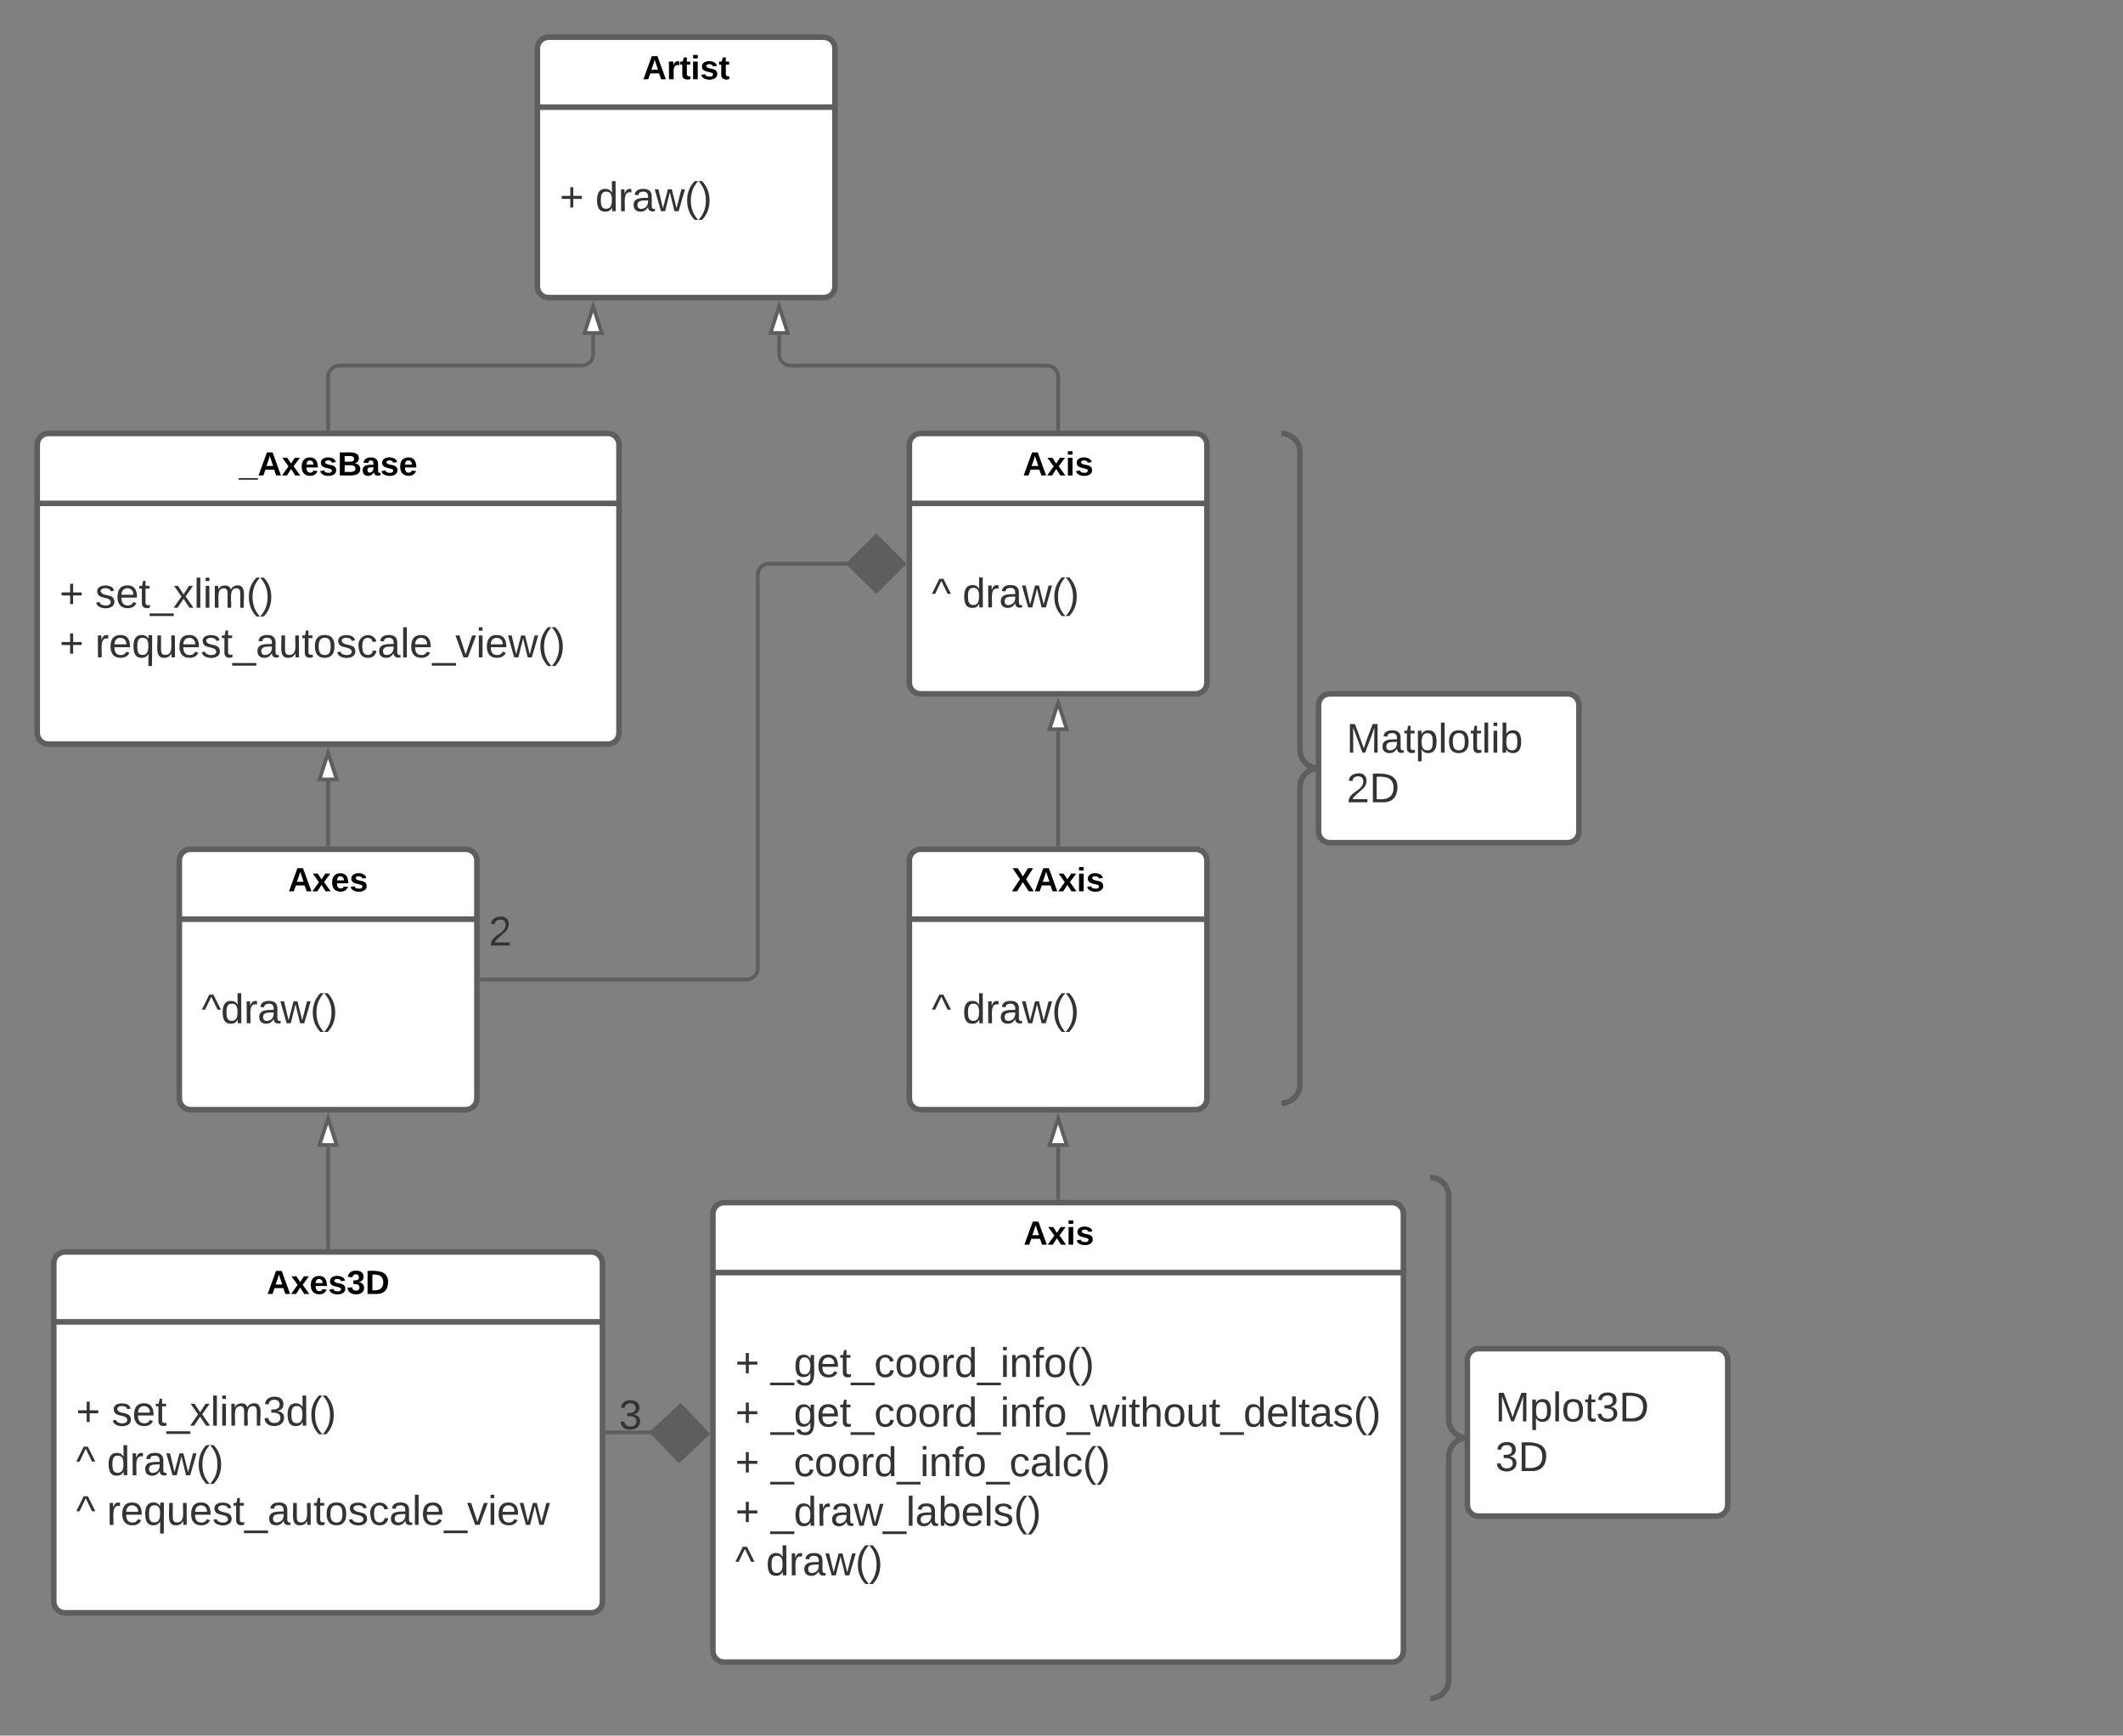 <svg xmlns="http://www.w3.org/2000/svg" xmlns:xlink="http://www.w3.org/1999/xlink" xmlns:lucid="lucid" width="1141.41" height="933"><rect width="100%" height="100%" fill="#808080" stroke="none"/><g transform="translate(8.906 13)" lucid:page-tab-id="l5jilAk-vM97"><path d="M780 718c0-3.3 2.7-6 6-6h128c3.3 0 6 2.7 6 6v78c0 3.3-2.7 6-6 6H786c-3.3 0-6-2.7-6-6zM700 366c0-3.3 2.7-6 6-6h128c3.3 0 6 2.7 6 6v68c0 3.3-2.7 6-6 6H706c-3.3 0-6-2.7-6-6z" stroke="#5e5e5e" stroke-width="3" fill="#fff"/><path d="M167.5 217.5v-28c0-3.3 2.7-6 6-6H304c3.3 0 6-2.7 6-6V167" stroke="#5e5e5e" stroke-width="2" fill="none"/><path d="M168.5 218.5h-2v-1.03h2z" fill="#5e5e5e"/><path d="M310 151.74l4.64 14.26h-9.28z" stroke="#5e5e5e" stroke-width="2" fill="#fff"/><path d="M167.5 441.03V407" stroke="#5e5e5e" stroke-width="2" fill="none"/><path d="M168.5 442.03h-2V441h2z" fill="#5e5e5e"/><path d="M167.5 391.74l4.64 14.26h-9.28z" stroke="#5e5e5e" stroke-width="2" fill="#fff"/><path d="M560 217.5v-28c0-3.3-2.7-6-6-6H416c-3.3 0-6-2.7-6-6V167" stroke="#5e5e5e" stroke-width="2" fill="none"/><path d="M561 218.5h-2v-1.03h2z" fill="#5e5e5e"/><path d="M410 151.74l4.64 14.26h-9.28z" stroke="#5e5e5e" stroke-width="2" fill="#fff"/><path d="M167.5 657.5v-53.96" stroke="#5e5e5e" stroke-width="2" fill="none"/><path d="M168.5 658.5h-2v-1.03h2z" fill="#5e5e5e"/><path d="M167.5 588.27l4.64 14.27h-9.28z" stroke="#5e5e5e" stroke-width="2" fill="#fff"/><path d="M11.1 226c0-3.3 2.68-6 6-6h300.8c3.32 0 6 2.7 6 6v155c0 3.3-2.68 6-6 6H17.1c-3.32 0-6-2.7-6-6z" stroke="#5e5e5e" stroke-width="3" fill="#fff"/><path d="M11.1 257.6h312.8" stroke="#5e5e5e" stroke-width="3" fill="none"/><use xlink:href="#a" transform="matrix(1,0,0,1,19.094,228) translate(100.55 14.6)"/><use xlink:href="#b" transform="matrix(1,0,0,1,23.094,265.6) translate(0 48.111)"/><use xlink:href="#c" transform="matrix(1,0,0,1,23.094,265.6) translate(19.136 48.111)"/><use xlink:href="#b" transform="matrix(1,0,0,1,23.094,265.6) translate(0 74.778)"/><use xlink:href="#d" transform="matrix(1,0,0,1,23.094,265.6) translate(19.136 74.778)"/><path d="M20 666c0-3.3 2.7-6 6-6h283c3.3 0 6 2.7 6 6v182c0 3.3-2.7 6-6 6H26c-3.3 0-6-2.7-6-6z" stroke="#5e5e5e" stroke-width="3" fill="#fff"/><path d="M20 697.6h295" stroke="#5e5e5e" stroke-width="3" fill="none"/><use xlink:href="#e" transform="matrix(1,0,0,1,28,668) translate(106.55 14.6)"/><use xlink:href="#b" transform="matrix(1,0,0,1,32,705.6) translate(0 47.778)"/><use xlink:href="#f" transform="matrix(1,0,0,1,32,705.6) translate(19.136 47.778)"/><use xlink:href="#g" transform="matrix(1,0,0,1,32,705.6) translate(0 74.444)"/><use xlink:href="#h" transform="matrix(1,0,0,1,32,705.6) translate(16.543 74.444)"/><use xlink:href="#g" transform="matrix(1,0,0,1,32,705.6) translate(0 101.111)"/><use xlink:href="#i" transform="matrix(1,0,0,1,32,705.6) translate(16.543 101.111)"/><path d="M250 513.53h142.5c3.3 0 6-2.68 6-6V296c0-3.3 2.7-6 6-6h43.25" stroke="#5e5e5e" stroke-width="2" fill="none"/><path d="M250.03 514.53H249v-2h1.03z" fill="#5e5e5e"/><path d="M477.1 290l-14.86 14.85L447.1 290l15.14-14.85z" stroke="#5e5e5e" stroke-width="2" fill="#5e5e5e"/><path d="M560 441.03V380" stroke="#5e5e5e" stroke-width="2" fill="none"/><path d="M561 442.03h-2V441h2z" fill="#5e5e5e"/><path d="M560 364.74l4.64 14.26h-9.28z" stroke="#5e5e5e" stroke-width="2" fill="#fff"/><path d="M560 631v-27.46" stroke="#5e5e5e" stroke-width="2" fill="none"/><path d="M561 632h-2v-1.03h2z" fill="#5e5e5e"/><path d="M560 588.27l4.64 14.27h-9.28z" stroke="#5e5e5e" stroke-width="2" fill="#fff"/><path d="M317.5 757h25.47" stroke="#5e5e5e" stroke-width="2" fill="none"/><path d="M317.53 758h-1.03v-2h1.03z" fill="#5e5e5e"/><path d="M371.46 757.8l-15.26 14.43-14.73-15.27 15.57-14.42z" stroke="#5e5e5e" stroke-width="2" fill="#5e5e5e"/><path d="M300 726c0-3.3 2.7-6 6-6h48c3.3 0 6 2.7 6 6v48c0 3.3-2.7 6-6 6h-48c-3.3 0-6-2.7-6-6z" stroke="#000" stroke-opacity="0" stroke-width="3" fill="#fff" fill-opacity="0"/><use xlink:href="#j" transform="matrix(1,0,0,1,305,725) translate(18.827 30.278)"/><path d="M220 466c0-3.3 2.7-6 6-6h68c3.3 0 6 2.7 6 6v48c0 3.3-2.7 6-6 6h-68c-3.3 0-6-2.7-6-6z" stroke="#000" stroke-opacity="0" stroke-width="3" fill="#fff" fill-opacity="0"/><use xlink:href="#k" transform="matrix(1,0,0,1,225,465) translate(28.827 30.278)"/><path d="M374.38 639.5c0-3.3 2.68-6 6-6h359.25c3.3 0 6 2.7 6 6v235c0 3.3-2.7 6-6 6H380.38c-3.32 0-6-2.7-6-6z" stroke="#5e5e5e" stroke-width="3" fill="#fff"/><path d="M374.38 671.1h371.25" stroke="#5e5e5e" stroke-width="3" fill="none"/><use xlink:href="#l" transform="matrix(1,0,0,1,382.375,641.5) translate(159.025 14.6)"/><use xlink:href="#b" transform="matrix(1,0,0,1,386.375,679.1) translate(0 48.111)"/><use xlink:href="#m" transform="matrix(1,0,0,1,386.375,679.1) translate(19.136 48.111)"/><use xlink:href="#b" transform="matrix(1,0,0,1,386.375,679.1) translate(0 74.778)"/><use xlink:href="#n" transform="matrix(1,0,0,1,386.375,679.1) translate(19.136 74.778)"/><use xlink:href="#b" transform="matrix(1,0,0,1,386.375,679.1) translate(0 101.444)"/><use xlink:href="#o" transform="matrix(1,0,0,1,386.375,679.1) translate(19.136 101.444)"/><use xlink:href="#b" transform="matrix(1,0,0,1,386.375,679.1) translate(0 128.111)"/><use xlink:href="#p" transform="matrix(1,0,0,1,386.375,679.1) translate(19.136 128.111)"/><use xlink:href="#g" transform="matrix(1,0,0,1,386.375,679.1) translate(0 154.778)"/><use xlink:href="#q" transform="matrix(1,0,0,1,386.375,679.1) translate(16.543 154.778)"/><path d="M280 13c0-3.3 2.7-6 6-6h148c3.3 0 6 2.7 6 6v128c0 3.3-2.7 6-6 6H286c-3.3 0-6-2.7-6-6z" stroke="#5e5e5e" stroke-width="3" fill="#fff"/><path d="M280 44.6h160" stroke="#5e5e5e" stroke-width="3" fill="none"/><use xlink:href="#r" transform="matrix(1,0,0,1,288,15) translate(48.575 14.6)"/><use xlink:href="#b" transform="matrix(1,0,0,1,292,52.6) translate(0 47.944)"/><use xlink:href="#q" transform="matrix(1,0,0,1,292,52.6) translate(19.136 47.944)"/><path d="M87.5 449.53c0-3.3 2.7-6 6-6h148c3.3 0 6 2.7 6 6v128c0 3.32-2.7 6-6 6h-148c-3.3 0-6-2.68-6-6z" stroke="#5e5e5e" stroke-width="3" fill="#fff"/><path d="M87.5 481.13h160" stroke="#5e5e5e" stroke-width="3" fill="none"/><g><use xlink:href="#s" transform="matrix(1,0,0,1,95.5,451.535) translate(50.525 14.6)"/></g><g><use xlink:href="#t" transform="matrix(1,0,0,1,99.5,489.135) translate(0 47.944)"/></g><path d="M480 226c0-3.3 2.7-6 6-6h148c3.3 0 6 2.7 6 6v128c0 3.3-2.7 6-6 6H486c-3.3 0-6-2.7-6-6z" stroke="#5e5e5e" stroke-width="3" fill="#fff"/><path d="M480 257.6h160" stroke="#5e5e5e" stroke-width="3" fill="none"/><g><use xlink:href="#l" transform="matrix(1,0,0,1,488,228) translate(53.025 14.6)"/></g><g><use xlink:href="#g" transform="matrix(1,0,0,1,492,265.6) translate(0 47.944)"/><use xlink:href="#q" transform="matrix(1,0,0,1,492,265.6) translate(16.543 47.944)"/></g><path d="M480 449.53c0-3.3 2.7-6 6-6h148c3.3 0 6 2.7 6 6v128c0 3.32-2.7 6-6 6H486c-3.3 0-6-2.68-6-6z" stroke="#5e5e5e" stroke-width="3" fill="#fff"/><path d="M480 481.13h160" stroke="#5e5e5e" stroke-width="3" fill="none"/><g><use xlink:href="#u" transform="matrix(1,0,0,1,488,451.535) translate(47.025 14.6)"/></g><g><use xlink:href="#g" transform="matrix(1,0,0,1,492,489.135) translate(0 47.944)"/><use xlink:href="#q" transform="matrix(1,0,0,1,492,489.135) translate(16.543 47.944)"/></g><path d="M760 626c0-3.3 2.7-6 6-6h340.5c3.3 0 6 2.7 6 6v268c0 3.3-2.7 6-6 6H766c-3.3 0-6-2.7-6-6z" fill="none"/><path d="M760 900c5.52 0 10-4.48 10-10V770c0-5.52 4.48-10 10-10-5.52 0-10-4.48-10-10V630c0-5.52-4.48-10-10-10" stroke="#5e5e5e" stroke-width="3" fill="none"/><g><use xlink:href="#v" transform="matrix(1,0,0,1,795,625) translate(0 126.111)"/><use xlink:href="#w" transform="matrix(1,0,0,1,795,625) translate(0 152.778)"/></g><path d="M680 226c0-3.3 2.7-6 6-6h188c3.3 0 6 2.7 6 6v348c0 3.3-2.7 6-6 6H686c-3.3 0-6-2.7-6-6z" fill="none"/><path d="M680 580c5.52 0 10-4.48 10-10V410c0-5.52 4.48-10 10-10-5.52 0-10-4.48-10-10V230c0-5.52-4.48-10-10-10" stroke="#5e5e5e" stroke-width="3" fill="none"/><g><use xlink:href="#x" transform="matrix(1,0,0,1,715,225) translate(0 166.611)"/><use xlink:href="#y" transform="matrix(1,0,0,1,715,225) translate(0 193.278)"/></g><defs><path d="M-4 44V30h207v14H-4" id="z"/><path d="M199 0l-22-63H83L61 0H9l90-248h61L250 0h-51zm-33-102l-36-108c-10 38-24 72-36 108h72" id="A"/><path d="M144 0l-44-69L55 0H2l70-98-66-92h53l41 62 40-62h54l-67 91 71 99h-54" id="B"/><path d="M185-48c-13 30-37 53-82 52C43 2 14-33 14-96s30-98 90-98c62 0 83 45 84 108H66c0 31 8 55 39 56 18 0 30-7 34-22zm-45-69c5-46-57-63-70-21-2 6-4 13-4 21h74" id="C"/><path d="M137-138c1-29-70-34-71-4 15 46 118 7 119 86 1 83-164 76-172 9l43-7c4 19 20 25 44 25 33 8 57-30 24-41C81-84 22-81 20-136c-2-80 154-74 161-7" id="D"/><path d="M182-130c37 4 62 22 62 59C244 23 116-4 24 0v-248c84 5 203-23 205 63 0 31-19 50-47 55zM76-148c40-3 101 13 101-30 0-44-60-28-101-31v61zm0 110c48-3 116 14 116-37 0-48-69-32-116-35v72" id="E"/><path d="M133-34C117-15 103 5 69 4 32 3 11-16 11-54c-1-60 55-63 116-61 1-26-3-47-28-47-18 1-26 9-28 27l-52-2c7-38 36-58 82-57s74 22 75 68l1 82c-1 14 12 18 25 15v27c-30 8-71 5-69-32zm-48 3c29 0 43-24 42-57-32 0-66-3-65 30 0 17 8 27 23 27" id="F"/><g id="a"><use transform="matrix(0.05,0,0,0.05,0,0)" xlink:href="#z"/><use transform="matrix(0.05,0,0,0.05,10,0)" xlink:href="#A"/><use transform="matrix(0.05,0,0,0.05,22.95,0)" xlink:href="#B"/><use transform="matrix(0.05,0,0,0.05,32.95,0)" xlink:href="#C"/><use transform="matrix(0.05,0,0,0.05,42.95,0)" xlink:href="#D"/><use transform="matrix(0.05,0,0,0.05,52.95,0)" xlink:href="#E"/><use transform="matrix(0.05,0,0,0.05,65.9,0)" xlink:href="#F"/><use transform="matrix(0.05,0,0,0.05,75.9,0)" xlink:href="#D"/><use transform="matrix(0.05,0,0,0.05,85.9,0)" xlink:href="#C"/></g><path fill="#333" d="M118-107v75H92v-75H18v-26h74v-75h26v75h74v26h-74" id="G"/><use transform="matrix(0.062,0,0,0.062,0,0)" xlink:href="#G" id="b"/><path fill="#333" d="M135-143c-3-34-86-38-87 0 15 53 115 12 119 90S17 21 10-45l28-5c4 36 97 45 98 0-10-56-113-15-118-90-4-57 82-63 122-42 12 7 21 19 24 35" id="H"/><path fill="#333" d="M100-194c63 0 86 42 84 106H49c0 40 14 67 53 68 26 1 43-12 49-29l28 8c-11 28-37 45-77 45C44 4 14-33 15-96c1-61 26-98 85-98zm52 81c6-60-76-77-97-28-3 7-6 17-6 28h103" id="I"/><path fill="#333" d="M59-47c-2 24 18 29 38 22v24C64 9 27 4 27-40v-127H5v-23h24l9-43h21v43h35v23H59v120" id="J"/><path fill="#333" d="M-5 72V49h209v23H-5" id="K"/><path fill="#333" d="M141 0L90-78 38 0H4l68-98-65-92h35l48 74 47-74h35l-64 92 68 98h-35" id="L"/><path fill="#333" d="M24 0v-261h32V0H24" id="M"/><path fill="#333" d="M24-231v-30h32v30H24zM24 0v-190h32V0H24" id="N"/><path fill="#333" d="M210-169c-67 3-38 105-44 169h-31v-121c0-29-5-50-35-48C34-165 62-65 56 0H25l-1-190h30c1 10-1 24 2 32 10-44 99-50 107 0 11-21 27-35 58-36 85-2 47 119 55 194h-31v-121c0-29-5-49-35-48" id="O"/><path fill="#333" d="M87 75C49 33 22-17 22-94c0-76 28-126 65-167h31c-38 41-64 92-64 168S80 34 118 75H87" id="P"/><path fill="#333" d="M33-261c38 41 65 92 65 168S71 34 33 75H2C39 34 66-17 66-93S39-220 2-261h31" id="Q"/><g id="c"><use transform="matrix(0.062,0,0,0.062,0,0)" xlink:href="#H"/><use transform="matrix(0.062,0,0,0.062,11.111,0)" xlink:href="#I"/><use transform="matrix(0.062,0,0,0.062,23.457,0)" xlink:href="#J"/><use transform="matrix(0.062,0,0,0.062,29.63,0)" xlink:href="#K"/><use transform="matrix(0.062,0,0,0.062,41.975,0)" xlink:href="#L"/><use transform="matrix(0.062,0,0,0.062,53.086,0)" xlink:href="#M"/><use transform="matrix(0.062,0,0,0.062,57.963,0)" xlink:href="#N"/><use transform="matrix(0.062,0,0,0.062,62.84,0)" xlink:href="#O"/><use transform="matrix(0.062,0,0,0.062,81.296,0)" xlink:href="#P"/><use transform="matrix(0.062,0,0,0.062,88.642,0)" xlink:href="#Q"/></g><path fill="#333" d="M114-163C36-179 61-72 57 0H25l-1-190h30c1 12-1 29 2 39 6-27 23-49 58-41v29" id="R"/><path fill="#333" d="M145-31C134-9 116 4 85 4 32 4 16-35 15-94c0-59 17-99 70-100 32-1 48 14 60 33 0-11-1-24 2-32h30l-1 268h-32zM93-21c41 0 51-33 51-76s-8-73-50-73c-40 0-46 35-46 75s5 74 45 74" id="S"/><path fill="#333" d="M84 4C-5 8 30-112 23-190h32v120c0 31 7 50 39 49 72-2 45-101 50-169h31l1 190h-30c-1-10 1-25-2-33-11 22-28 36-60 37" id="T"/><path fill="#333" d="M141-36C126-15 110 5 73 4 37 3 15-17 15-53c-1-64 63-63 125-63 3-35-9-54-41-54-24 1-41 7-42 31l-33-3c5-37 33-52 76-52 45 0 72 20 72 64v82c-1 20 7 32 28 27v20c-31 9-61-2-59-35zM48-53c0 20 12 33 32 33 41-3 63-29 60-74-43 2-92-5-92 41" id="U"/><path fill="#333" d="M100-194c62-1 85 37 85 99 1 63-27 99-86 99S16-35 15-95c0-66 28-99 85-99zM99-20c44 1 53-31 53-75 0-43-8-75-51-75s-53 32-53 75 10 74 51 75" id="V"/><path fill="#333" d="M96-169c-40 0-48 33-48 73s9 75 48 75c24 0 41-14 43-38l32 2c-6 37-31 61-74 61-59 0-76-41-82-99-10-93 101-131 147-64 4 7 5 14 7 22l-32 3c-4-21-16-35-41-35" id="W"/><path fill="#333" d="M108 0H70L1-190h34L89-25l56-165h34" id="X"/><path fill="#333" d="M206 0h-36l-40-164L89 0H53L-1-190h32L70-26l43-164h34l41 164 42-164h31" id="Y"/><g id="d"><use transform="matrix(0.062,0,0,0.062,0,0)" xlink:href="#R"/><use transform="matrix(0.062,0,0,0.062,7.346,0)" xlink:href="#I"/><use transform="matrix(0.062,0,0,0.062,19.691,0)" xlink:href="#S"/><use transform="matrix(0.062,0,0,0.062,32.037,0)" xlink:href="#T"/><use transform="matrix(0.062,0,0,0.062,44.383,0)" xlink:href="#I"/><use transform="matrix(0.062,0,0,0.062,56.728,0)" xlink:href="#H"/><use transform="matrix(0.062,0,0,0.062,67.84,0)" xlink:href="#J"/><use transform="matrix(0.062,0,0,0.062,74.012,0)" xlink:href="#K"/><use transform="matrix(0.062,0,0,0.062,86.358,0)" xlink:href="#U"/><use transform="matrix(0.062,0,0,0.062,98.704,0)" xlink:href="#T"/><use transform="matrix(0.062,0,0,0.062,111.049,0)" xlink:href="#J"/><use transform="matrix(0.062,0,0,0.062,117.222,0)" xlink:href="#V"/><use transform="matrix(0.062,0,0,0.062,129.568,0)" xlink:href="#H"/><use transform="matrix(0.062,0,0,0.062,140.679,0)" xlink:href="#W"/><use transform="matrix(0.062,0,0,0.062,151.79,0)" xlink:href="#U"/><use transform="matrix(0.062,0,0,0.062,164.136,0)" xlink:href="#M"/><use transform="matrix(0.062,0,0,0.062,169.012,0)" xlink:href="#I"/><use transform="matrix(0.062,0,0,0.062,181.358,0)" xlink:href="#K"/><use transform="matrix(0.062,0,0,0.062,193.704,0)" xlink:href="#X"/><use transform="matrix(0.062,0,0,0.062,204.815,0)" xlink:href="#N"/><use transform="matrix(0.062,0,0,0.062,209.691,0)" xlink:href="#I"/><use transform="matrix(0.062,0,0,0.062,222.037,0)" xlink:href="#Y"/><use transform="matrix(0.062,0,0,0.062,238.025,0)" xlink:href="#P"/><use transform="matrix(0.062,0,0,0.062,245.37,0)" xlink:href="#Q"/></g><path d="M128-127c34 4 56 21 59 58 7 91-148 94-172 28-4-9-6-17-7-26l51-5c1 24 16 35 40 36 23 0 39-12 38-36-1-31-31-36-65-34v-40c32 2 59-3 59-33 0-20-13-33-34-33s-33 13-35 32l-50-3c6-44 37-68 86-68 50 0 83 20 83 66 0 35-22 52-53 58" id="Z"/><path d="M24-248c120-7 223 5 221 122C244-46 201 0 124 0H24v-248zM76-40c74 7 117-18 117-86 0-67-45-88-117-82v168" id="aa"/><g id="e"><use transform="matrix(0.05,0,0,0.05,0,0)" xlink:href="#A"/><use transform="matrix(0.05,0,0,0.05,12.95,0)" xlink:href="#B"/><use transform="matrix(0.05,0,0,0.05,22.95,0)" xlink:href="#C"/><use transform="matrix(0.05,0,0,0.05,32.95,0)" xlink:href="#D"/><use transform="matrix(0.05,0,0,0.05,42.95,0)" xlink:href="#Z"/><use transform="matrix(0.05,0,0,0.05,52.95,0)" xlink:href="#aa"/></g><path fill="#333" d="M126-127c33 6 58 20 58 59 0 88-139 92-164 29-3-8-5-16-6-25l32-3c6 27 21 44 54 44 32 0 52-15 52-46 0-38-36-46-79-43v-28c39 1 72-4 72-42 0-27-17-43-46-43-28 0-47 15-49 41l-32-3c6-42 35-63 81-64 48-1 79 21 79 65 0 36-21 52-52 59" id="ab"/><path fill="#333" d="M85-194c31 0 48 13 60 33l-1-100h32l1 261h-30c-2-10 0-23-3-31C134-8 116 4 85 4 32 4 16-35 15-94c0-66 23-100 70-100zm9 24c-40 0-46 34-46 75 0 40 6 74 45 74 42 0 51-32 51-76 0-42-9-74-50-73" id="ac"/><g id="f"><use transform="matrix(0.062,0,0,0.062,0,0)" xlink:href="#H"/><use transform="matrix(0.062,0,0,0.062,11.111,0)" xlink:href="#I"/><use transform="matrix(0.062,0,0,0.062,23.457,0)" xlink:href="#J"/><use transform="matrix(0.062,0,0,0.062,29.63,0)" xlink:href="#K"/><use transform="matrix(0.062,0,0,0.062,41.975,0)" xlink:href="#L"/><use transform="matrix(0.062,0,0,0.062,53.086,0)" xlink:href="#M"/><use transform="matrix(0.062,0,0,0.062,57.963,0)" xlink:href="#N"/><use transform="matrix(0.062,0,0,0.062,62.84,0)" xlink:href="#O"/><use transform="matrix(0.062,0,0,0.062,81.296,0)" xlink:href="#ab"/><use transform="matrix(0.062,0,0,0.062,93.642,0)" xlink:href="#ac"/><use transform="matrix(0.062,0,0,0.062,105.988,0)" xlink:href="#P"/><use transform="matrix(0.062,0,0,0.062,113.333,0)" xlink:href="#Q"/></g><path fill="#333" d="M138-118L84-230 30-118H2l64-130h36l65 130h-29" id="ad"/><use transform="matrix(0.062,0,0,0.062,0,0)" xlink:href="#ad" id="g"/><g id="h"><use transform="matrix(0.062,0,0,0.062,0,0)" xlink:href="#ac"/><use transform="matrix(0.062,0,0,0.062,12.346,0)" xlink:href="#R"/><use transform="matrix(0.062,0,0,0.062,19.691,0)" xlink:href="#U"/><use transform="matrix(0.062,0,0,0.062,32.037,0)" xlink:href="#Y"/><use transform="matrix(0.062,0,0,0.062,48.025,0)" xlink:href="#P"/><use transform="matrix(0.062,0,0,0.062,55.37,0)" xlink:href="#Q"/></g><g id="i"><use transform="matrix(0.062,0,0,0.062,0,0)" xlink:href="#R"/><use transform="matrix(0.062,0,0,0.062,7.346,0)" xlink:href="#I"/><use transform="matrix(0.062,0,0,0.062,19.691,0)" xlink:href="#S"/><use transform="matrix(0.062,0,0,0.062,32.037,0)" xlink:href="#T"/><use transform="matrix(0.062,0,0,0.062,44.383,0)" xlink:href="#I"/><use transform="matrix(0.062,0,0,0.062,56.728,0)" xlink:href="#H"/><use transform="matrix(0.062,0,0,0.062,67.84,0)" xlink:href="#J"/><use transform="matrix(0.062,0,0,0.062,74.012,0)" xlink:href="#K"/><use transform="matrix(0.062,0,0,0.062,86.358,0)" xlink:href="#U"/><use transform="matrix(0.062,0,0,0.062,98.704,0)" xlink:href="#T"/><use transform="matrix(0.062,0,0,0.062,111.049,0)" xlink:href="#J"/><use transform="matrix(0.062,0,0,0.062,117.222,0)" xlink:href="#V"/><use transform="matrix(0.062,0,0,0.062,129.568,0)" xlink:href="#H"/><use transform="matrix(0.062,0,0,0.062,140.679,0)" xlink:href="#W"/><use transform="matrix(0.062,0,0,0.062,151.79,0)" xlink:href="#U"/><use transform="matrix(0.062,0,0,0.062,164.136,0)" xlink:href="#M"/><use transform="matrix(0.062,0,0,0.062,169.012,0)" xlink:href="#I"/><use transform="matrix(0.062,0,0,0.062,181.358,0)" xlink:href="#K"/><use transform="matrix(0.062,0,0,0.062,193.704,0)" xlink:href="#X"/><use transform="matrix(0.062,0,0,0.062,204.815,0)" xlink:href="#N"/><use transform="matrix(0.062,0,0,0.062,209.691,0)" xlink:href="#I"/><use transform="matrix(0.062,0,0,0.062,222.037,0)" xlink:href="#Y"/></g><use transform="matrix(0.062,0,0,0.062,0,0)" xlink:href="#ab" id="j"/><path fill="#333" d="M101-251c82-7 93 87 43 132L82-64C71-53 59-42 53-27h129V0H18c2-99 128-94 128-182 0-28-16-43-45-43s-46 15-49 41l-32-3c6-41 34-60 81-64" id="ae"/><use transform="matrix(0.062,0,0,0.062,0,0)" xlink:href="#ae" id="k"/><path d="M25-224v-37h50v37H25zM25 0v-190h50V0H25" id="af"/><g id="l"><use transform="matrix(0.05,0,0,0.05,0,0)" xlink:href="#A"/><use transform="matrix(0.05,0,0,0.05,12.95,0)" xlink:href="#B"/><use transform="matrix(0.05,0,0,0.05,22.95,0)" xlink:href="#af"/><use transform="matrix(0.05,0,0,0.05,27.95,0)" xlink:href="#D"/></g><path fill="#333" d="M177-190C167-65 218 103 67 71c-23-6-38-20-44-43l32-5c15 47 100 32 89-28v-30C133-14 115 1 83 1 29 1 15-40 15-95c0-56 16-97 71-98 29-1 48 16 59 35 1-10 0-23 2-32h30zM94-22c36 0 50-32 50-73 0-42-14-75-50-75-39 0-46 34-46 75s6 73 46 73" id="ag"/><path fill="#333" d="M117-194c89-4 53 116 60 194h-32v-121c0-31-8-49-39-48C34-167 62-67 57 0H25l-1-190h30c1 10-1 24 2 32 11-22 29-35 61-36" id="ah"/><path fill="#333" d="M101-234c-31-9-42 10-38 44h38v23H63V0H32v-167H5v-23h27c-7-52 17-82 69-68v24" id="ai"/><g id="m"><use transform="matrix(0.062,0,0,0.062,0,0)" xlink:href="#K"/><use transform="matrix(0.062,0,0,0.062,12.346,0)" xlink:href="#ag"/><use transform="matrix(0.062,0,0,0.062,24.691,0)" xlink:href="#I"/><use transform="matrix(0.062,0,0,0.062,37.037,0)" xlink:href="#J"/><use transform="matrix(0.062,0,0,0.062,43.21,0)" xlink:href="#K"/><use transform="matrix(0.062,0,0,0.062,55.556,0)" xlink:href="#W"/><use transform="matrix(0.062,0,0,0.062,66.667,0)" xlink:href="#V"/><use transform="matrix(0.062,0,0,0.062,79.012,0)" xlink:href="#V"/><use transform="matrix(0.062,0,0,0.062,91.358,0)" xlink:href="#R"/><use transform="matrix(0.062,0,0,0.062,98.704,0)" xlink:href="#ac"/><use transform="matrix(0.062,0,0,0.062,111.049,0)" xlink:href="#K"/><use transform="matrix(0.062,0,0,0.062,123.395,0)" xlink:href="#N"/><use transform="matrix(0.062,0,0,0.062,128.272,0)" xlink:href="#ah"/><use transform="matrix(0.062,0,0,0.062,140.617,0)" xlink:href="#ai"/><use transform="matrix(0.062,0,0,0.062,146.79,0)" xlink:href="#V"/><use transform="matrix(0.062,0,0,0.062,159.136,0)" xlink:href="#P"/><use transform="matrix(0.062,0,0,0.062,166.481,0)" xlink:href="#Q"/></g><path fill="#333" d="M106-169C34-169 62-67 57 0H25v-261h32l-1 103c12-21 28-36 61-36 89 0 53 116 60 194h-32v-121c2-32-8-49-39-48" id="aj"/><g id="n"><use transform="matrix(0.062,0,0,0.062,0,0)" xlink:href="#K"/><use transform="matrix(0.062,0,0,0.062,12.346,0)" xlink:href="#ag"/><use transform="matrix(0.062,0,0,0.062,24.691,0)" xlink:href="#I"/><use transform="matrix(0.062,0,0,0.062,37.037,0)" xlink:href="#J"/><use transform="matrix(0.062,0,0,0.062,43.21,0)" xlink:href="#K"/><use transform="matrix(0.062,0,0,0.062,55.556,0)" xlink:href="#W"/><use transform="matrix(0.062,0,0,0.062,66.667,0)" xlink:href="#V"/><use transform="matrix(0.062,0,0,0.062,79.012,0)" xlink:href="#V"/><use transform="matrix(0.062,0,0,0.062,91.358,0)" xlink:href="#R"/><use transform="matrix(0.062,0,0,0.062,98.704,0)" xlink:href="#ac"/><use transform="matrix(0.062,0,0,0.062,111.049,0)" xlink:href="#K"/><use transform="matrix(0.062,0,0,0.062,123.395,0)" xlink:href="#N"/><use transform="matrix(0.062,0,0,0.062,128.272,0)" xlink:href="#ah"/><use transform="matrix(0.062,0,0,0.062,140.617,0)" xlink:href="#ai"/><use transform="matrix(0.062,0,0,0.062,146.79,0)" xlink:href="#V"/><use transform="matrix(0.062,0,0,0.062,159.136,0)" xlink:href="#K"/><use transform="matrix(0.062,0,0,0.062,171.481,0)" xlink:href="#Y"/><use transform="matrix(0.062,0,0,0.062,187.469,0)" xlink:href="#N"/><use transform="matrix(0.062,0,0,0.062,192.346,0)" xlink:href="#J"/><use transform="matrix(0.062,0,0,0.062,198.519,0)" xlink:href="#aj"/><use transform="matrix(0.062,0,0,0.062,210.864,0)" xlink:href="#V"/><use transform="matrix(0.062,0,0,0.062,223.21,0)" xlink:href="#T"/><use transform="matrix(0.062,0,0,0.062,235.556,0)" xlink:href="#J"/><use transform="matrix(0.062,0,0,0.062,241.728,0)" xlink:href="#K"/><use transform="matrix(0.062,0,0,0.062,254.074,0)" xlink:href="#ac"/><use transform="matrix(0.062,0,0,0.062,266.42,0)" xlink:href="#I"/><use transform="matrix(0.062,0,0,0.062,278.765,0)" xlink:href="#M"/><use transform="matrix(0.062,0,0,0.062,283.642,0)" xlink:href="#J"/><use transform="matrix(0.062,0,0,0.062,289.815,0)" xlink:href="#U"/><use transform="matrix(0.062,0,0,0.062,302.16,0)" xlink:href="#H"/><use transform="matrix(0.062,0,0,0.062,313.272,0)" xlink:href="#P"/><use transform="matrix(0.062,0,0,0.062,320.617,0)" xlink:href="#Q"/></g><g id="o"><use transform="matrix(0.062,0,0,0.062,0,0)" xlink:href="#K"/><use transform="matrix(0.062,0,0,0.062,12.346,0)" xlink:href="#W"/><use transform="matrix(0.062,0,0,0.062,23.457,0)" xlink:href="#V"/><use transform="matrix(0.062,0,0,0.062,35.802,0)" xlink:href="#V"/><use transform="matrix(0.062,0,0,0.062,48.148,0)" xlink:href="#R"/><use transform="matrix(0.062,0,0,0.062,55.494,0)" xlink:href="#ac"/><use transform="matrix(0.062,0,0,0.062,67.84,0)" xlink:href="#K"/><use transform="matrix(0.062,0,0,0.062,80.185,0)" xlink:href="#N"/><use transform="matrix(0.062,0,0,0.062,85.062,0)" xlink:href="#ah"/><use transform="matrix(0.062,0,0,0.062,97.407,0)" xlink:href="#ai"/><use transform="matrix(0.062,0,0,0.062,103.58,0)" xlink:href="#V"/><use transform="matrix(0.062,0,0,0.062,115.926,0)" xlink:href="#K"/><use transform="matrix(0.062,0,0,0.062,128.272,0)" xlink:href="#W"/><use transform="matrix(0.062,0,0,0.062,139.383,0)" xlink:href="#U"/><use transform="matrix(0.062,0,0,0.062,151.728,0)" xlink:href="#M"/><use transform="matrix(0.062,0,0,0.062,156.605,0)" xlink:href="#W"/><use transform="matrix(0.062,0,0,0.062,167.716,0)" xlink:href="#P"/><use transform="matrix(0.062,0,0,0.062,175.062,0)" xlink:href="#Q"/></g><path fill="#333" d="M115-194c53 0 69 39 70 98 0 66-23 100-70 100C84 3 66-7 56-30L54 0H23l1-261h32v101c10-23 28-34 59-34zm-8 174c40 0 45-34 45-75 0-40-5-75-45-74-42 0-51 32-51 76 0 43 10 73 51 73" id="ak"/><g id="p"><use transform="matrix(0.062,0,0,0.062,0,0)" xlink:href="#K"/><use transform="matrix(0.062,0,0,0.062,12.346,0)" xlink:href="#ac"/><use transform="matrix(0.062,0,0,0.062,24.691,0)" xlink:href="#R"/><use transform="matrix(0.062,0,0,0.062,32.037,0)" xlink:href="#U"/><use transform="matrix(0.062,0,0,0.062,44.383,0)" xlink:href="#Y"/><use transform="matrix(0.062,0,0,0.062,60.37,0)" xlink:href="#K"/><use transform="matrix(0.062,0,0,0.062,72.716,0)" xlink:href="#M"/><use transform="matrix(0.062,0,0,0.062,77.593,0)" xlink:href="#U"/><use transform="matrix(0.062,0,0,0.062,89.938,0)" xlink:href="#ak"/><use transform="matrix(0.062,0,0,0.062,102.284,0)" xlink:href="#I"/><use transform="matrix(0.062,0,0,0.062,114.63,0)" xlink:href="#M"/><use transform="matrix(0.062,0,0,0.062,119.506,0)" xlink:href="#H"/><use transform="matrix(0.062,0,0,0.062,130.617,0)" xlink:href="#P"/><use transform="matrix(0.062,0,0,0.062,137.963,0)" xlink:href="#Q"/></g><g id="q"><use transform="matrix(0.062,0,0,0.062,0,0)" xlink:href="#ac"/><use transform="matrix(0.062,0,0,0.062,12.346,0)" xlink:href="#R"/><use transform="matrix(0.062,0,0,0.062,19.691,0)" xlink:href="#U"/><use transform="matrix(0.062,0,0,0.062,32.037,0)" xlink:href="#Y"/><use transform="matrix(0.062,0,0,0.062,48.025,0)" xlink:href="#P"/><use transform="matrix(0.062,0,0,0.062,55.37,0)" xlink:href="#Q"/></g><path d="M135-150c-39-12-60 13-60 57V0H25l-1-190h47c2 13-1 29 3 40 6-28 27-53 61-41v41" id="al"/><path d="M115-3C79 11 28 4 28-45v-112H4v-33h27l15-45h31v45h36v33H77v99c-1 23 16 31 38 25v30" id="am"/><g id="r"><use transform="matrix(0.05,0,0,0.05,0,0)" xlink:href="#A"/><use transform="matrix(0.05,0,0,0.05,12.95,0)" xlink:href="#al"/><use transform="matrix(0.05,0,0,0.05,19.95,0)" xlink:href="#am"/><use transform="matrix(0.05,0,0,0.05,25.9,0)" xlink:href="#af"/><use transform="matrix(0.05,0,0,0.05,30.9,0)" xlink:href="#D"/><use transform="matrix(0.05,0,0,0.05,40.9,0)" xlink:href="#am"/></g><g id="s"><use transform="matrix(0.05,0,0,0.05,0,0)" xlink:href="#A"/><use transform="matrix(0.05,0,0,0.05,12.95,0)" xlink:href="#B"/><use transform="matrix(0.05,0,0,0.05,22.95,0)" xlink:href="#C"/><use transform="matrix(0.05,0,0,0.05,32.95,0)" xlink:href="#D"/></g><g id="t"><use transform="matrix(0.062,0,0,0.062,0,0)" xlink:href="#ad"/><use transform="matrix(0.062,0,0,0.062,10.37,0)" xlink:href="#ac"/><use transform="matrix(0.062,0,0,0.062,22.716,0)" xlink:href="#R"/><use transform="matrix(0.062,0,0,0.062,30.062,0)" xlink:href="#U"/><use transform="matrix(0.062,0,0,0.062,42.407,0)" xlink:href="#Y"/><use transform="matrix(0.062,0,0,0.062,58.395,0)" xlink:href="#P"/><use transform="matrix(0.062,0,0,0.062,65.741,0)" xlink:href="#Q"/></g><path d="M182 0l-62-99L58 0H3l86-130-79-118h55l55 88 55-88h55l-75 118L237 0h-55" id="an"/><g id="u"><use transform="matrix(0.05,0,0,0.05,0,0)" xlink:href="#an"/><use transform="matrix(0.05,0,0,0.05,12,0)" xlink:href="#A"/><use transform="matrix(0.05,0,0,0.05,24.95,0)" xlink:href="#B"/><use transform="matrix(0.05,0,0,0.05,34.95,0)" xlink:href="#af"/><use transform="matrix(0.05,0,0,0.05,39.95,0)" xlink:href="#D"/></g><path fill="#333" d="M240 0l2-218c-23 76-54 145-80 218h-23L58-218 59 0H30v-248h44l77 211c21-75 51-140 76-211h43V0h-30" id="ao"/><path fill="#333" d="M115-194c55 1 70 41 70 98S169 2 115 4C84 4 66-9 55-30l1 105H24l-1-265h31l2 30c10-21 28-34 59-34zm-8 174c40 0 45-34 45-75s-6-73-45-74c-42 0-51 32-51 76 0 43 10 73 51 73" id="ap"/><path fill="#333" d="M30-248c118-7 216 8 213 122C240-48 200 0 122 0H30v-248zM63-27c89 8 146-16 146-99s-60-101-146-95v194" id="aq"/><g id="v"><use transform="matrix(0.062,0,0,0.062,0,0)" xlink:href="#ao"/><use transform="matrix(0.062,0,0,0.062,18.457,0)" xlink:href="#ap"/><use transform="matrix(0.062,0,0,0.062,30.802,0)" xlink:href="#M"/><use transform="matrix(0.062,0,0,0.062,35.679,0)" xlink:href="#V"/><use transform="matrix(0.062,0,0,0.062,48.025,0)" xlink:href="#J"/><use transform="matrix(0.062,0,0,0.062,54.198,0)" xlink:href="#ab"/><use transform="matrix(0.062,0,0,0.062,66.543,0)" xlink:href="#aq"/></g><g id="w"><use transform="matrix(0.062,0,0,0.062,0,0)" xlink:href="#ab"/><use transform="matrix(0.062,0,0,0.062,12.346,0)" xlink:href="#aq"/></g><g id="x"><use transform="matrix(0.062,0,0,0.062,0,0)" xlink:href="#ao"/><use transform="matrix(0.062,0,0,0.062,18.457,0)" xlink:href="#U"/><use transform="matrix(0.062,0,0,0.062,30.802,0)" xlink:href="#J"/><use transform="matrix(0.062,0,0,0.062,36.975,0)" xlink:href="#ap"/><use transform="matrix(0.062,0,0,0.062,49.321,0)" xlink:href="#M"/><use transform="matrix(0.062,0,0,0.062,54.198,0)" xlink:href="#V"/><use transform="matrix(0.062,0,0,0.062,66.543,0)" xlink:href="#J"/><use transform="matrix(0.062,0,0,0.062,72.716,0)" xlink:href="#M"/><use transform="matrix(0.062,0,0,0.062,77.593,0)" xlink:href="#N"/><use transform="matrix(0.062,0,0,0.062,82.469,0)" xlink:href="#ak"/></g><g id="y"><use transform="matrix(0.062,0,0,0.062,0,0)" xlink:href="#ae"/><use transform="matrix(0.062,0,0,0.062,12.346,0)" xlink:href="#aq"/></g></defs></g></svg>